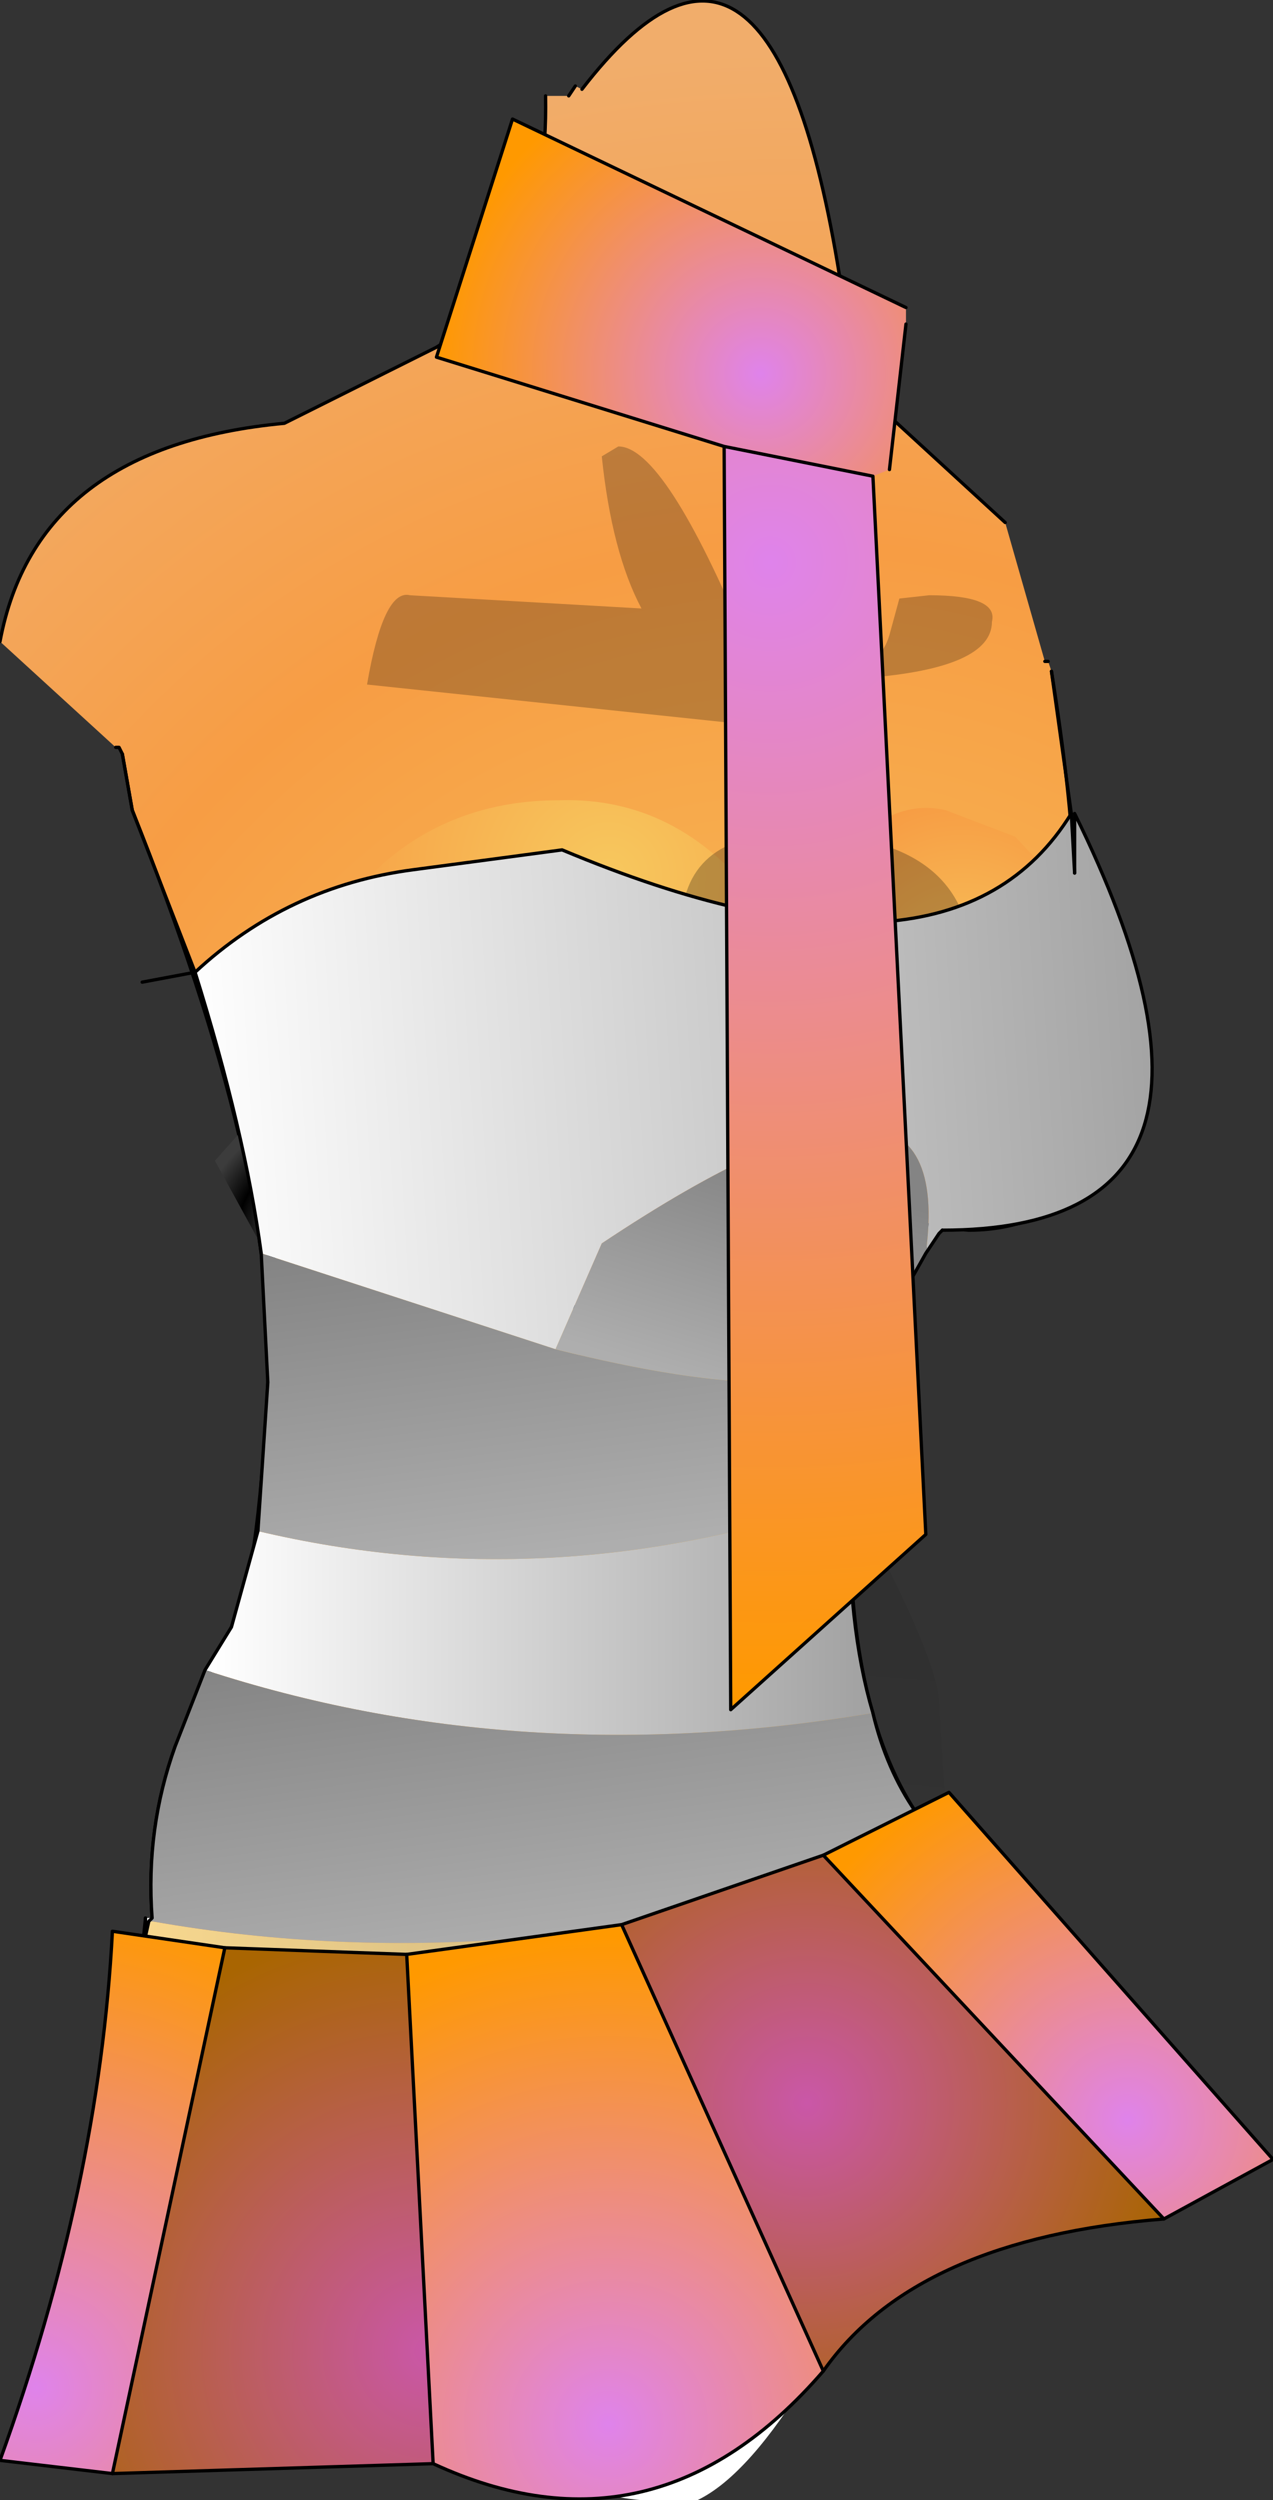 <?xml version="1.0" encoding="UTF-8" standalone="no"?>
<svg xmlns:ffdec="https://www.free-decompiler.com/flash" xmlns:xlink="http://www.w3.org/1999/xlink" ffdec:objectType="shape" height="37.8px" width="19.25px" xmlns="http://www.w3.org/2000/svg">
  <rect width="100%" height="100%" fill="#333333" stroke="none"/>
  <g transform="matrix(1.0, 0.0, 0.0, 1.0, 8.65, 17.7)">
    <path d="M-6.35 11.3 L-6.5 11.8 -6.45 11.8 -6.6 12.65 -6.5 11.8 -6.45 11.3 -6.35 11.3" fill="#ffffff" fill-rule="evenodd" stroke="none"/>
    <path d="M0.15 -16.35 Q3.0 -20.05 4.05 -13.5 L4.1 -12.05 6.55 -9.8 7.15 -7.7 7.2 -7.7 7.25 -7.55 Q8.4 -0.4 5.8 -1.6 L6.15 -1.2 7.5 -1.5 Q4.25 1.8 4.2 4.95 4.15 8.1 5.2 9.7 6.2 11.25 6.35 11.05 L6.45 11.65 6.35 11.05 6.45 11.4 6.45 11.65 6.45 11.85 6.35 11.85 6.0 11.95 4.35 12.35 -6.45 11.8 -6.5 11.8 -6.35 11.3 Q-6.45 9.95 -6.0 8.7 L-5.15 6.9 Q-4.75 6.3 -4.6 3.2 -4.45 0.05 -6.65 -5.45 L-6.8 -6.3 -6.85 -6.4 -6.9 -6.4 -8.65 -8.0 Q-8.1 -10.95 -4.35 -11.3 L-2.05 -12.45 Q-0.35 -13.5 -0.4 -16.25 L-0.05 -16.25 0.05 -16.4 0.15 -16.35 M6.4 12.0 L6.45 11.85 6.55 12.45 6.4 12.0" fill="url(#gradient0)" fill-rule="evenodd" stroke="none"/>
    <path d="M-6.45 11.8 L4.35 12.35 6.0 11.95 6.35 11.85 6.45 11.85 6.4 12.0 5.65 13.9 Q3.45 19.35 1.9 20.1 -2.3 20.5 -6.7 13.15 L-6.6 12.65 -6.45 11.8" fill="url(#gradient1)" fill-rule="evenodd" stroke="none"/>
    <path d="M4.05 -13.5 Q3.0 -20.05 0.15 -16.35 M0.05 -16.4 L-0.05 -16.25 M-0.4 -16.25 Q-0.35 -13.5 -2.05 -12.45 L-4.35 -11.3 Q-8.1 -10.95 -8.65 -8.0 M-6.9 -6.4 L-6.85 -6.4 -6.8 -6.3 -6.65 -5.45 Q-4.45 0.05 -4.6 3.2 -4.75 6.3 -5.15 6.9 L-6.0 8.7 Q-6.45 9.95 -6.35 11.3 L-6.5 11.8 -6.45 11.8 4.35 12.35 6.0 11.95 6.35 11.85 6.45 11.85 6.45 11.65 6.35 11.05 Q6.2 11.25 5.2 9.7 4.15 8.1 4.2 4.95 4.25 1.8 7.5 -1.5 M6.15 -1.2 L5.8 -1.6 Q8.4 -0.4 7.25 -7.55 M7.2 -7.7 L7.15 -7.7 M6.55 -9.8 L4.1 -12.05 M6.4 12.0 L6.45 11.85 M6.4 12.0 L5.65 13.9 M-6.7 13.15 L-6.6 12.65 -6.5 11.8 -6.45 11.3 M6.35 11.05 L6.45 11.4 6.45 11.65" fill="none" stroke="#000000" stroke-linecap="round" stroke-linejoin="round" stroke-width="0.05"/>
    <path d="M7.5 -1.5 L6.15 -1.2" fill="none" stroke="#000000" stroke-linecap="round" stroke-linejoin="round" stroke-width="0.05"/>
    <path d="M6.35 -8.3 Q6.35 -7.6 4.45 -7.45 L4.5 -7.3 3.5 -6.35 Q2.9 -6.35 2.7 -6.8 L2.6 -6.75 -3.1 -7.35 Q-2.85 -8.8 -2.45 -8.7 L1.05 -8.5 Q0.6 -9.35 0.45 -10.8 L0.7 -10.95 Q1.4 -10.95 2.65 -7.95 L3.2 -7.85 Q3.3 -8.1 3.65 -8.05 L4.3 -7.85 Q4.65 -7.6 4.8 -8.1 L4.95 -8.65 5.4 -8.7 Q6.45 -8.7 6.35 -8.3" fill="#000000" fill-opacity="0.231" fill-rule="evenodd" stroke="none"/>
    <path d="M4.0 -0.95 Q4.8 -1.2 4.2 1.3 3.6 3.8 4.6 5.65 5.55 7.5 5.55 8.05 L5.7 10.45 Q3.35 11.75 -0.3 11.15 L-0.5 6.8 Q-0.5 4.0 0.4 2.05 1.3 0.1 2.25 -0.3 L4.0 -0.95" fill="url(#gradient2)" fill-rule="evenodd" stroke="none"/>
    <path d="M-3.55 5.7 Q-2.8 5.65 -2.15 8.9 L-2.25 9.05 Q-3.3 8.55 -3.85 7.35 -4.4 6.1 -4.15 5.9 L-3.55 5.7" fill="#000000" fill-opacity="0.09" fill-rule="evenodd" stroke="none"/>
    <path d="M-3.55 0.4 L-3.6 0.35 -3.55 0.35 -3.55 0.4 M-4.2 -1.5 L-4.15 -1.65 -4.15 -1.55 -4.2 -1.5" fill="url(#gradient3)" fill-rule="evenodd" stroke="none"/>
    <path d="M-3.6 0.35 L-4.55 1.4 -5.4 -0.15 -4.2 -1.5 -4.15 -1.55 -3.55 0.35 -3.6 0.35" fill="url(#gradient4)" fill-rule="evenodd" stroke="none"/>
    <path d="M3.15 -3.6 L3.15 -3.65 3.35 -3.8 3.65 -4.3 4.0 -4.7 Q4.8 -5.65 5.65 -5.45 L6.7 -5.05 7.4 -4.3 8.5 -2.35 8.65 -1.5 Q8.65 -0.65 8.1 -0.05 7.2 0.9 6.0 0.9 4.6 0.8 3.7 0.05 L3.2 -0.4 2.95 0.0 3.15 -3.45 3.15 -3.6" fill="url(#gradient5)" fill-rule="evenodd" stroke="none"/>
    <path d="M2.95 0.0 L2.95 0.1 2.75 0.45 2.3 0.95 Q1.15 2.05 -0.45 2.1 L-2.05 1.75 -3.2 0.9 -3.55 0.4 -3.55 0.35 -4.15 -1.55 -4.15 -1.65 -4.15 -1.85 -3.85 -3.4 -3.0 -4.5 -2.85 -4.65 Q-1.75 -5.6 -0.2 -5.6 1.3 -5.65 2.4 -4.55 L2.8 -4.05 3.15 -3.45 2.95 0.0" fill="url(#gradient6)" fill-rule="evenodd" stroke="none"/>
    <path d="M3.15 -3.6 L3.15 -3.65 3.35 -3.8 M7.4 -4.3 L8.5 -2.35 8.65 -1.5 Q8.65 -0.65 8.1 -0.05 7.2 0.9 6.0 0.9 4.6 0.8 3.7 0.05 L3.2 -0.4 M2.75 0.45 L2.3 0.95 Q1.15 2.05 -0.45 2.1 L-2.05 1.75" fill="none" stroke="#000000" stroke-linecap="round" stroke-linejoin="round" stroke-width="0.05"/>
    <path d="M6.05 -3.05 Q6.05 -1.5 4.7 -1.5 4.0 -1.5 3.75 -1.8 3.4 -2.2 2.75 -2.25 1.65 -2.45 1.65 -3.65 1.65 -5.1 3.35 -5.1 6.05 -5.1 6.05 -3.05" fill="#000000" fill-opacity="0.251" fill-rule="evenodd" stroke="none"/>
    <path d="M6.35 11.05 L6.45 11.4 6.45 11.65 6.35 11.05 M6.45 11.85 L6.55 12.45 6.4 12.0 5.65 13.9 Q3.45 19.35 1.9 20.1 -2.3 20.5 -6.7 13.15 L-6.5 11.8 -6.45 11.35 -6.45 11.3 -6.35 11.3 -6.4 11.35 -6.35 11.3 -6.35 11.35 -6.4 11.35 -6.5 11.8 -6.45 11.8 4.35 12.35 6.0 11.95 6.35 11.85 6.45 11.85 6.4 12.0 6.45 11.85" fill="#ffffff" fill-rule="evenodd" stroke="none"/>
    <path d="M5.6 10.3 L6.35 11.05 6.45 11.65 6.45 11.85 6.35 11.85 6.0 11.95 4.35 12.35 -6.45 11.8 -6.5 11.8 -6.4 11.35 -6.35 11.35 Q-0.7 12.35 5.6 10.3" fill="url(#gradient7)" fill-rule="evenodd" stroke="none"/>
    <path d="M7.55 -5.4 L7.6 -4.5 7.6 -5.4 Q10.7 0.9 5.6 0.9 L5.55 0.95 5.35 1.25 Q5.85 -2.5 0.45 1.1 L-0.25 2.7 -4.7 1.25 Q-4.95 -0.6 -5.7 -3.0 -4.3 -4.3 -2.4 -4.55 L-0.15 -4.85 Q5.7 -2.4 7.55 -5.4" fill="url(#gradient8)" fill-rule="evenodd" stroke="none"/>
    <path d="M4.2 4.95 Q4.15 6.85 4.55 8.2 -0.8 9.1 -5.55 7.55 L-5.15 6.9 -4.75 5.45 Q-0.3 6.5 4.2 4.95" fill="url(#gradient9)" fill-rule="evenodd" stroke="none"/>
    <path d="M-4.7 1.25 L-0.25 2.7 Q3.75 3.7 4.65 2.7 4.2 3.8 4.2 4.95 -0.3 6.5 -4.75 5.45 L-4.6 3.2 -4.7 1.25" fill="url(#gradient10)" fill-rule="evenodd" stroke="none"/>
    <path d="M4.55 8.2 Q4.75 9.05 5.2 9.7 L5.6 10.3 Q-0.7 12.35 -6.35 11.35 L-6.35 11.3 Q-6.45 9.95 -6.0 8.7 L-5.55 7.55 Q-0.8 9.1 4.55 8.2" fill="url(#gradient11)" fill-rule="evenodd" stroke="none"/>
    <path d="M-0.25 2.7 L0.45 1.1 Q5.85 -2.5 5.35 1.25 L4.9 2.05 4.65 2.7 Q3.75 3.7 -0.25 2.7" fill="url(#gradient12)" fill-rule="evenodd" stroke="none"/>
    <path d="M7.55 -5.4 L7.25 -7.55 M7.6 -4.5 L7.55 -5.4 M-5.7 -3.0 Q-4.95 -0.6 -4.7 1.25 L-4.6 3.2 -4.75 5.45 -5.15 6.9 -5.55 7.55 -6.0 8.7 Q-6.45 9.95 -6.35 11.3 L-6.4 11.35 -6.5 11.8 -6.45 11.35 -6.45 11.3 M5.35 1.25 L5.55 0.95 5.6 0.9 M6.4 12.0 L5.65 13.9 M-6.7 13.15 L-6.5 11.8 -6.45 11.8 4.35 12.35 6.0 11.95 6.35 11.85 6.45 11.85 6.4 12.0 M6.45 11.65 L6.35 11.05 M5.35 1.25 L4.9 2.05 M-5.7 -3.0 L-6.65 -5.45 -6.8 -6.3" fill="none" stroke="#000000" stroke-linecap="round" stroke-linejoin="round" stroke-width="0.05"/>
    <path d="M7.55 -5.4 Q5.7 -2.4 -0.15 -4.85 L-2.4 -4.55 Q-4.3 -4.3 -5.7 -3.0 L-6.5 -2.85 M5.6 0.9 Q10.7 0.9 7.6 -5.4 L7.6 -4.5" fill="none" stroke="#000000" stroke-linecap="round" stroke-linejoin="round" stroke-width="0.05"/>
    <path d="M4.65 2.7 Q4.2 3.8 4.2 4.95 4.15 6.85 4.55 8.2 4.75 9.05 5.2 9.7 L5.6 10.3 6.35 11.05 6.45 11.4 6.45 11.65 6.45 11.85" fill="none" stroke="#000000" stroke-linecap="round" stroke-linejoin="round" stroke-width="0.05"/>
    <path d="M0.75 11.4 L3.8 18.15 Q1.25 21.1 -2.1 19.55 L-2.5 11.85 0.75 11.4" fill="url(#gradient13)" fill-rule="evenodd" stroke="none"/>
    <path d="M8.95 15.85 L3.8 10.35 5.7 9.4 10.6 14.95 8.95 15.85" fill="url(#gradient14)" fill-rule="evenodd" stroke="none"/>
    <path d="M-5.25 11.75 L-6.95 19.7 -8.65 19.5 Q-7.15 15.35 -6.95 11.5 L-5.25 11.75" fill="url(#gradient15)" fill-rule="evenodd" stroke="none"/>
    <path d="M3.8 18.15 L0.75 11.4 3.8 10.35 8.95 15.85 Q5.2 16.15 3.8 18.15" fill="url(#gradient16)" fill-rule="evenodd" stroke="none"/>
    <path d="M-2.5 11.85 L-2.1 19.55 -6.95 19.7 -5.25 11.75 -2.5 11.85" fill="url(#gradient17)" fill-rule="evenodd" stroke="none"/>
    <path d="M3.8 18.15 Q5.2 16.15 8.95 15.85 L10.6 14.95 5.7 9.4 3.8 10.35 0.75 11.4 -2.5 11.85 -5.25 11.75 -6.95 11.5 Q-7.15 15.35 -8.65 19.5 L-6.95 19.7 -2.1 19.55 Q1.25 21.1 3.8 18.15" fill="none" stroke="#000000" stroke-linecap="round" stroke-linejoin="round" stroke-width="0.05"/>
    <path d="M0.75 11.4 L3.8 18.15 M8.95 15.85 L3.8 10.35 M-2.5 11.85 L-2.1 19.55 M-6.95 19.7 L-5.25 11.75" fill="none" stroke="#000000" stroke-linecap="round" stroke-linejoin="round" stroke-width="0.05"/>
    <path d="M5.05 -13.05 L5.05 -12.8 4.8 -10.6 4.55 -10.5 2.3 -10.95 -2.05 -12.3 -0.9 -15.9 5.05 -13.05" fill="url(#gradient18)" fill-rule="evenodd" stroke="none"/>
    <path d="M2.3 -10.95 L4.55 -10.5 5.35 5.5 2.4 8.15 2.3 -10.95" fill="url(#gradient19)" fill-rule="evenodd" stroke="none"/>
    <path d="M5.05 -13.05 L-0.9 -15.9 -2.05 -12.3 2.3 -10.95 4.55 -10.5 5.35 5.5 2.4 8.15 2.3 -10.95 M4.8 -10.6 L5.05 -12.8" fill="none" stroke="#000000" stroke-linecap="round" stroke-linejoin="round" stroke-width="0.05"/>
  </g>
  <defs>
    <radialGradient cx="0" cy="0" gradientTransform="matrix(0.024, 0.0, 0.0, 0.025, 3.35, 3.55)" gradientUnits="userSpaceOnUse" id="gradient0" r="819.2" spreadMethod="pad">
      <stop offset="0.0" stop-color="#f7c85e"/>
      <stop offset="0.635" stop-color="#f79d44"/>
      <stop offset="1.0" stop-color="#f1ad6b"/>
    </radialGradient>
    <radialGradient cx="0" cy="0" gradientTransform="matrix(0.008, 0.0, 0.0, 0.008, 1.15, 13.65)" gradientUnits="userSpaceOnUse" id="gradient1" r="819.2" spreadMethod="pad">
      <stop offset="0.0" stop-color="#888888"/>
      <stop offset="0.667" stop-color="#000000"/>
      <stop offset="1.0" stop-color="#3c3c3c"/>
    </radialGradient>
    <linearGradient gradientTransform="matrix(5.0E-4, -0.007, 0.004, 3.0E-4, 2.75, 5.75)" gradientUnits="userSpaceOnUse" id="gradient2" spreadMethod="pad" x1="-819.2" x2="819.2">
      <stop offset="0.0" stop-color="#000000" stop-opacity="0.0"/>
      <stop offset="1.0" stop-color="#000000" stop-opacity="0.141"/>
    </linearGradient>
    <radialGradient cx="0" cy="0" gradientTransform="matrix(0.002, 0.0, 0.0, 0.002, -3.95, 0.9)" gradientUnits="userSpaceOnUse" id="gradient3" r="819.2" spreadMethod="pad">
      <stop offset="0.0" stop-color="#bbbbbb"/>
      <stop offset="0.667" stop-color="#444444"/>
      <stop offset="1.0" stop-color="#d5d5d5"/>
    </radialGradient>
    <radialGradient cx="0" cy="0" gradientTransform="matrix(0.002, 0.0, 0.0, 0.002, -3.95, 0.9)" gradientUnits="userSpaceOnUse" id="gradient4" r="819.2" spreadMethod="pad">
      <stop offset="0.0" stop-color="#888888"/>
      <stop offset="0.667" stop-color="#000000"/>
      <stop offset="1.0" stop-color="#3c3c3c"/>
    </radialGradient>
    <radialGradient cx="0" cy="0" gradientTransform="matrix(0.005, 0.0, 0.0, 0.006, 5.9, -2.5)" gradientUnits="userSpaceOnUse" id="gradient5" r="819.2" spreadMethod="pad">
      <stop offset="0.0" stop-color="#f7c85e"/>
      <stop offset="0.635" stop-color="#f79d44"/>
      <stop offset="1.0" stop-color="#f1ad6b"/>
    </radialGradient>
    <radialGradient cx="0" cy="0" gradientTransform="matrix(0.009, 0.0, 0.0, 0.009, 0.55, -4.45)" gradientUnits="userSpaceOnUse" id="gradient6" r="819.2" spreadMethod="pad">
      <stop offset="0.0" stop-color="#f7c85e"/>
      <stop offset="0.635" stop-color="#f79d44"/>
      <stop offset="1.0" stop-color="#f1ad6b"/>
    </radialGradient>
    <linearGradient gradientTransform="matrix(0.008, 0.0, 0.0, 0.001, -0.05, 11.45)" gradientUnits="userSpaceOnUse" id="gradient7" spreadMethod="pad" x1="-819.2" x2="819.2">
      <stop offset="0.0" stop-color="#f8d88f"/>
      <stop offset="1.0" stop-color="#b19d70"/>
    </linearGradient>
    <linearGradient gradientTransform="matrix(0.009, -6.0E-4, 3.0E-4, 0.005, 1.65, -1.2)" gradientUnits="userSpaceOnUse" id="gradient8" spreadMethod="pad" x1="-819.2" x2="819.2">
      <stop offset="0.0" stop-color="#ffffff"/>
      <stop offset="1.0" stop-color="#a2a2a2"/>
    </linearGradient>
    <linearGradient gradientTransform="matrix(0.006, 0.0, 0.0, 0.002, -0.5, 6.75)" gradientUnits="userSpaceOnUse" id="gradient9" spreadMethod="pad" x1="-819.2" x2="819.2">
      <stop offset="0.0" stop-color="#ffffff"/>
      <stop offset="1.0" stop-color="#a2a2a2"/>
    </linearGradient>
    <linearGradient gradientTransform="matrix(-4.0E-4, -0.003, 0.006, -8.0E-4, -0.2, 3.25)" gradientUnits="userSpaceOnUse" id="gradient10" spreadMethod="pad" x1="-819.2" x2="819.2">
      <stop offset="0.0" stop-color="#aeaeae"/>
      <stop offset="1.0" stop-color="#848484"/>
    </linearGradient>
    <linearGradient gradientTransform="matrix(-4.0E-4, -0.003, 0.007, -0.001, -0.65, 9.3)" gradientUnits="userSpaceOnUse" id="gradient11" spreadMethod="pad" x1="-819.2" x2="819.2">
      <stop offset="0.0" stop-color="#aeaeae"/>
      <stop offset="1.0" stop-color="#848484"/>
    </linearGradient>
    <linearGradient gradientTransform="matrix(7.0E-4, -0.002, 0.003, 9.0E-4, 2.65, 1.6)" gradientUnits="userSpaceOnUse" id="gradient12" spreadMethod="pad" x1="-819.2" x2="819.2">
      <stop offset="0.0" stop-color="#aeaeae"/>
      <stop offset="1.0" stop-color="#848484"/>
    </linearGradient>
    <radialGradient cx="0" cy="0" gradientTransform="matrix(0.009, 0.0, 0.0, 0.009, 0.55, 18.95)" gradientUnits="userSpaceOnUse" id="gradient13" r="819.2" spreadMethod="pad">
      <stop offset="0.0" stop-color="#df83eb"/>
      <stop offset="1.0" stop-color="#ff9900"/>
    </radialGradient>
    <radialGradient cx="0" cy="0" gradientTransform="matrix(0.007, 0.0, 0.0, 0.007, 8.4, 14.35)" gradientUnits="userSpaceOnUse" id="gradient14" r="819.2" spreadMethod="pad">
      <stop offset="0.0" stop-color="#df83eb"/>
      <stop offset="1.0" stop-color="#ff9900"/>
    </radialGradient>
    <radialGradient cx="0" cy="0" gradientTransform="matrix(0.009, 0.0, 0.0, 0.009, -8.1, 18.4)" gradientUnits="userSpaceOnUse" id="gradient15" r="819.2" spreadMethod="pad">
      <stop offset="0.0" stop-color="#df83eb"/>
      <stop offset="1.0" stop-color="#ff9900"/>
    </radialGradient>
    <radialGradient cx="0" cy="0" gradientTransform="matrix(0.007, 0.0, 0.0, 0.007, 3.55, 14.1)" gradientUnits="userSpaceOnUse" id="gradient16" r="819.2" spreadMethod="pad">
      <stop offset="0.0" stop-color="#ca57a8"/>
      <stop offset="0.988" stop-color="#a96501"/>
    </radialGradient>
    <radialGradient cx="0" cy="0" gradientTransform="matrix(0.008, 0.0, 0.0, 0.008, -2.15, 17.85)" gradientUnits="userSpaceOnUse" id="gradient17" r="819.2" spreadMethod="pad">
      <stop offset="0.0" stop-color="#ca57a8"/>
      <stop offset="0.988" stop-color="#a96501"/>
    </radialGradient>
    <radialGradient cx="0" cy="0" gradientTransform="matrix(0.006, 0.0, 0.0, 0.006, 2.85, -12.05)" gradientUnits="userSpaceOnUse" id="gradient18" r="819.2" spreadMethod="pad">
      <stop offset="0.0" stop-color="#df83eb"/>
      <stop offset="1.0" stop-color="#ff9900"/>
    </radialGradient>
    <radialGradient cx="0" cy="0" gradientTransform="matrix(0.021, 0.0, 0.0, 0.021, 3.0, -9.2)" gradientUnits="userSpaceOnUse" id="gradient19" r="819.2" spreadMethod="pad">
      <stop offset="0.0" stop-color="#df83eb"/>
      <stop offset="1.0" stop-color="#ff9900"/>
    </radialGradient>
  </defs>
</svg>
